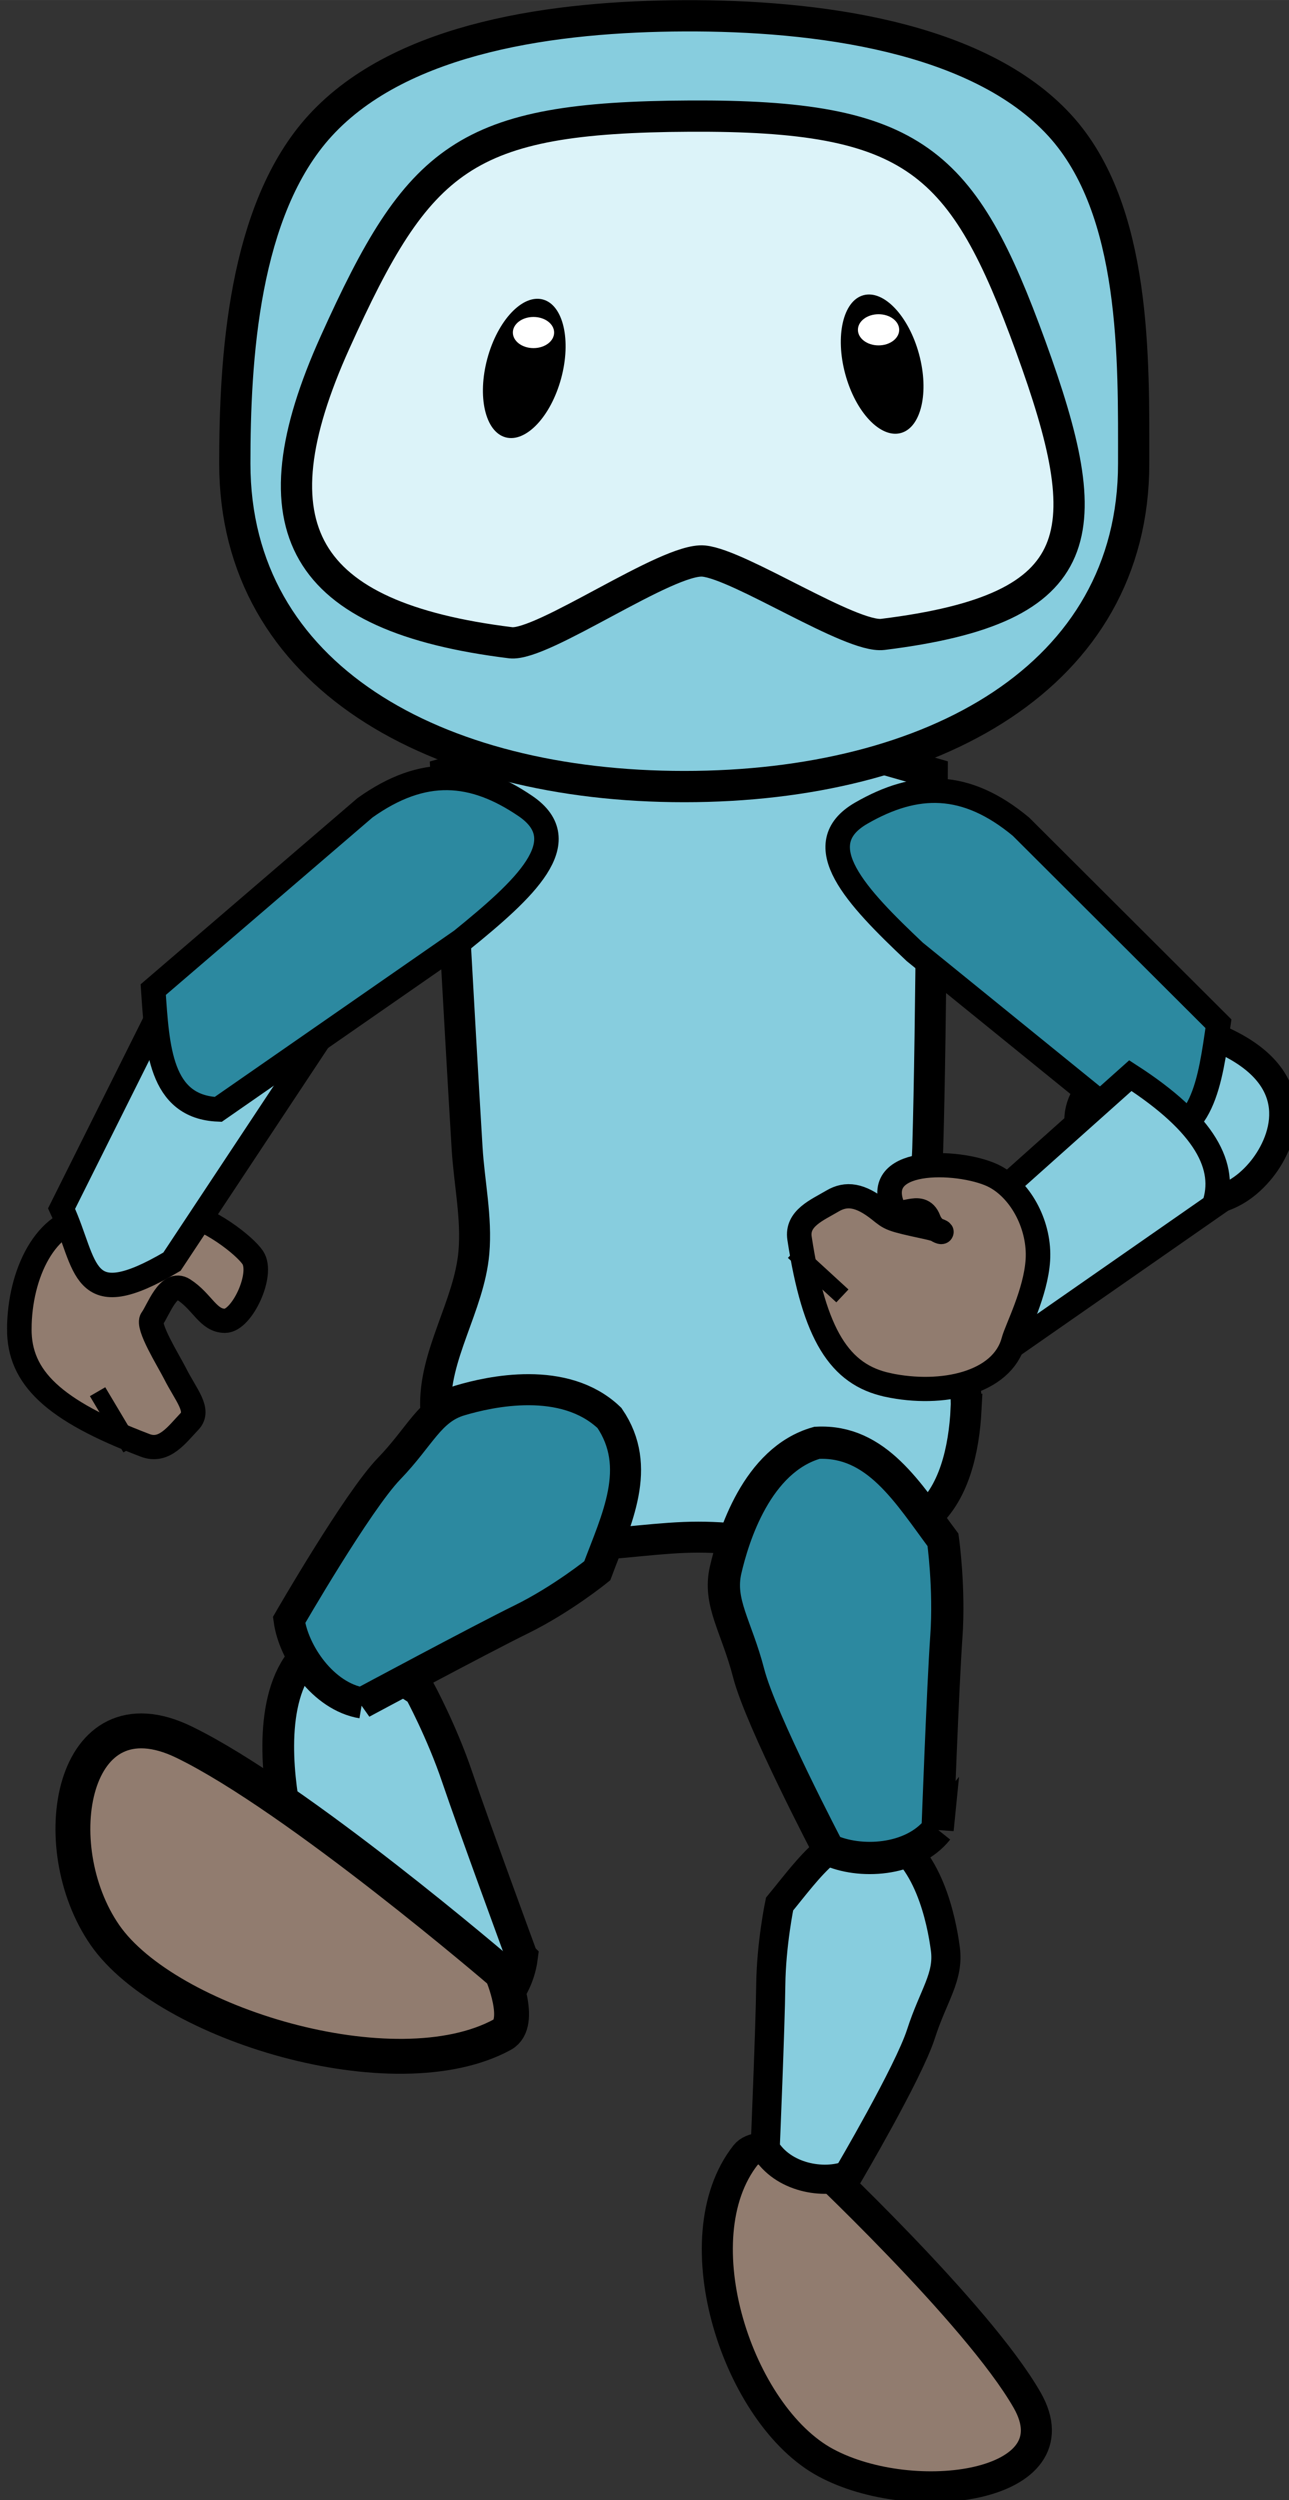 <?xml version="1.0" encoding="UTF-8" standalone="no"?>
<svg
   xmlns:dc="http://purl.org/dc/elements/1.1/"
   xmlns:cc="http://creativecommons.org/ns#"
   xmlns:rdf="http://www.w3.org/1999/02/22-rdf-syntax-ns#"
   xmlns:svg="http://www.w3.org/2000/svg"
   xmlns="http://www.w3.org/2000/svg"
   xmlns:sodipodi="http://sodipodi.sourceforge.net/DTD/sodipodi-0.dtd"
   xmlns:inkscape="http://www.inkscape.org/namespaces/inkscape"
   width="103.198"
   height="200"
   viewBox="0 0 27.305 52.917"
   version="1.1"
   id="svg123"
   inkscape:version="1.0.1 (0767f8302a, 2020-10-17)"
   sodipodi:docname="walk_front5.svg"
   inkscape:export-filename="/home/karine/escoria-assets-testing/marche_devant/marche_avant.png"
   inkscape:export-xdpi="96"
   inkscape:export-ydpi="96">
  <rect x="0" y="0" width="27.305" height="52.917" fill="#333333" stroke="none"/>
  <defs
     id="defs117" />
  <sodipodi:namedview
     id="base"
     pagecolor="#ffffff"
     bordercolor="#666666"
     borderopacity="1.0"
     inkscape:pageopacity="0.0"
     inkscape:pageshadow="2"
     inkscape:zoom="3.468319"
     inkscape:cx="41.585361"
     inkscape:cy="100.46779"
     inkscape:document-units="mm"
     inkscape:current-layer="layer1"
     inkscape:document-rotation="0"
     showgrid="false"
     inkscape:snap-global="false"
     inkscape:window-width="1848"
     inkscape:window-height="1016"
     inkscape:window-x="72"
     inkscape:window-y="27"
     inkscape:window-maximized="1"
     fit-margin-top="0"
     fit-margin-left="0"
     fit-margin-right="0"
     fit-margin-bottom="0"
     units="px" />
  <g
     inkscape:label="Calque 1"
     inkscape:groupmode="layer"
     id="layer1"
     transform="translate(-43.797,-517.009)">
    <g
       id="g1604"
       transform="matrix(0.434,0,0,0.434,-94.863,514.27)"
       inkscape:export-filename="/home/karine/snap/inkscape/8049/g1604.png"
       inkscape:export-xdpi="96"
       inkscape:export-ydpi="96">
      <path
         id="rect856-1-3-8-6-8-3-0-0-8"
         style="fill:#87cdde;fill-opacity:1;stroke:#000000;stroke-width:1.511;stroke-linecap:square;stroke-miterlimit:4;stroke-dasharray:none;stroke-opacity:1;paint-order:markers stroke fill"
         d="m 366.647,75.041 c -0.1,1.922 -0.568,4.208 -2.111,5.386 -4.507,2.12 -7.296,0.852 -10.96,0.852 -3.662,-1e-4 -8.06,1.364 -10.953,-0.852 -1.519,-1.163 -1.773,-3.491 -1.863,-5.386 -0.123,-2.618 1.635,-5.033 1.863,-7.644 0.148,-1.693 -0.228,-3.392 -0.331,-5.088 -0.371,-6.097 -1.034,-18.297 -1.034,-18.297 l 9.474,-2.704 h 4.794 l 9.474,2.704 c 0,0 -0.044,12.2 -0.225,18.297 -0.051,1.697 -0.428,3.401 -0.24,5.088 0.293,2.625 2.249,5.007 2.111,7.644 z"
         sodipodi:nodetypes="acaaaaaccccaaa" />
      <path
         id="path833-6-2-6-6"
         style="fill:#87cdde;fill-opacity:1;stroke:#000000;stroke-width:1.525;stroke-linecap:square;stroke-miterlimit:4;stroke-dasharray:none;stroke-opacity:1;paint-order:markers stroke fill"
         d="m 374.826,28.919 c 0,10.381 -9.821,15.754 -21.936,15.754 -12.115,0 -21.936,-5.373 -21.936,-15.754 0,-5.043 0.399,-12.374 4.172,-16.488 3.993,-4.355 11.548,-5.324 17.764,-5.35 6.397,-0.027 14.34,0.985 18.334,5.35 3.762,4.111 3.602,11.453 3.602,16.488 z"
         sodipodi:nodetypes="ssssass" />
      <path
         id="path833-5-4-3-0-7-5-7-2-8"
         style="fill:#dcf3f9;fill-opacity:1;stroke:#000000;stroke-width:1.525;stroke-linecap:square;stroke-miterlimit:4;stroke-dasharray:none;stroke-opacity:1;paint-order:markers stroke fill"
         d="m 344.414,37.658 c -10.222,-1.264 -12.651,-5.601 -8.567,-14.651 4.085,-9.05 6.296,-10.976 17.304,-11.034 11.008,-0.058 13.354,2.175 16.653,11.242 3.299,9.067 2.998,12.772 -7.224,14.036 -1.545,0.191 -6.977,-3.404 -8.738,-3.577 -1.761,-0.173 -7.883,4.175 -9.428,3.984 z"
         sodipodi:nodetypes="szzzszs" />
      <path
         id="rect875-9-1-1-3-5-0-4"
         style="fill:#87cdde;fill-opacity:1;stroke:#000000;stroke-width:1.548;stroke-linecap:square;stroke-miterlimit:4;stroke-dasharray:none;stroke-opacity:1;paint-order:markers stroke fill"
         d="m 344.971,101.762 c 0,0 -2.4,-6.524 -3.157,-8.766 -0.757,-2.242 -1.838,-4.228 -1.838,-4.228 -1.961,-1.272 -3.934,-2.924 -5.813,-1.412 -1.647,2.144 -1.027,6.127 -0.688,7.753 0.339,1.625 1.351,2.241 2.589,4.057 1.237,1.816 5.737,5.998 5.737,5.998 1.244,-0.067 2.914,-1.387 3.171,-3.401 z"
         sodipodi:nodetypes="czcczzccc" />
      <path
         id="rect875-9-1-1-5-5-9-6-3"
         style="fill:#2c89a0;fill-opacity:1;stroke:#000000;stroke-width:1.515;stroke-linecap:square;stroke-miterlimit:4;stroke-dasharray:none;stroke-opacity:1;paint-order:markers stroke fill"
         d="m 337.162,89.369 c 0,0 5.778,-3.099 7.772,-4.078 1.994,-0.979 3.71,-2.371 3.71,-2.371 0.942,-2.518 2.236,-5.051 0.596,-7.453 -2.2,-2.102 -5.833,-1.293 -7.304,-0.852 -1.471,0.441 -1.92,1.739 -3.458,3.331 -1.538,1.592 -4.875,7.373 -4.875,7.373 0.217,1.593 1.652,3.728 3.56,4.049 z"
         sodipodi:nodetypes="czcczzccc" />
      <path
         id="rect892-5-0-2-3-2-6-6-61-1-1"
         style="fill:#917c6f;fill-opacity:1;stroke:#000000;stroke-width:1.515;stroke-linecap:square;stroke-miterlimit:4;stroke-dasharray:none;stroke-opacity:1;paint-order:markers stroke fill"
         d="m 358.956,111.421 c 0,0 8.238,7.698 10.67,11.947 2.432,4.249 -5.545,5.356 -9.829,3.052 -4.284,-2.304 -7.124,-10.928 -3.91,-15.006 0.628,-0.797 3.069,0.007 3.069,0.007 z"
         sodipodi:nodetypes="czzac" />
      <path
         id="rect875-9-1-1-1-2-2-5-4"
         style="fill:#87cdde;fill-opacity:1;stroke:#000000;stroke-width:1.422;stroke-linecap:square;stroke-miterlimit:4;stroke-dasharray:none;stroke-opacity:1;paint-order:markers stroke fill"
         d="m 356.84,111.102 c 0,0 0.25,-5.944 0.273,-7.96 0.022,-2.015 0.429,-3.967 0.429,-3.967 1.458,-1.766 2.81,-3.825 5.05,-3.437 2.216,0.964 2.861,4.25 3.043,5.626 0.181,1.376 -0.583,2.256 -1.19,4.142 -0.607,1.886 -3.562,6.899 -3.562,6.899 -1.195,0.454 -3.178,0.127 -4.042,-1.303 z"
         sodipodi:nodetypes="czcczzccc" />
      <path
         id="rect875-9-1-1-5-9-9-8-5-9"
         style="fill:#2c89a0;fill-opacity:1;stroke:#000000;stroke-width:1.573;stroke-linecap:square;stroke-miterlimit:4;stroke-dasharray:none;stroke-opacity:1;paint-order:markers stroke fill"
         d="m 365.256,95.539 c 0,0 0.259,-7.027 0.427,-9.401 0.168,-2.374 -0.164,-4.726 -0.164,-4.726 -1.701,-2.277 -3.236,-4.884 -6.151,-4.734 -2.941,0.831 -4.09,4.608 -4.458,6.202 -0.367,1.594 0.528,2.734 1.124,5.035 0.595,2.302 3.902,8.603 3.902,8.603 1.49,0.697 4.07,0.585 5.32,-0.98 z"
         sodipodi:nodetypes="czcczzccc" />
      <g
         id="g1831-1-6-7-5-4"
         transform="matrix(5.756,0,0,5.756,122.873,-0.409)">
        <ellipse
           style="fill:#000000;fill-opacity:1;stroke:none;stroke-width:0.265;stroke-linecap:square;paint-order:markers stroke fill"
           id="path1506-2-1-8-4-8"
           cx="38.381"
           cy="-5.968"
           rx="0.324"
           ry="0.605"
           transform="rotate(15.178)" />
        <ellipse
           style="fill:#ffffff;fill-opacity:1;stroke:none;stroke-width:0.114;stroke-linecap:square;stroke-miterlimit:4;stroke-dasharray:none;paint-order:markers stroke fill"
           id="path1541-9-8-4-7-7"
           cx="38.683"
           cy="3.985"
           rx="0.175"
           ry="0.132" />
      </g>
      <g
         id="g1868-7-5-4-1"
         transform="matrix(5.756,0,0,5.756,46.065,-0.732)">
        <ellipse
           style="fill:#000000;fill-opacity:1;stroke:none;stroke-width:0.265;stroke-linecap:square;paint-order:markers stroke fill"
           id="path1506-9-9-0-4-7"
           cx="-51.937"
           cy="18.566"
           rx="0.324"
           ry="0.605"
           transform="matrix(-0.965,0.262,0.262,0.965,0,0)" />
        <ellipse
           style="fill:#ffffff;fill-opacity:1;stroke:none;stroke-width:0.114;stroke-linecap:square;stroke-miterlimit:4;stroke-dasharray:none;paint-order:markers stroke fill"
           id="path1541-0-2-3-3-2"
           cx="54.953"
           cy="4.018"
           rx="0.175"
           ry="0.132" />
      </g>
      <path
         id="path833-6-9-66-6-9-4-7"
         style="fill:#87cdde;fill-opacity:1;stroke:#000000;stroke-width:1.338;stroke-linecap:square;stroke-miterlimit:4;stroke-dasharray:none;stroke-opacity:1;paint-order:markers stroke fill"
         d="m 372.937,59.115 c -1.623,1.692 -0.862,3.799 2.345,5.191 2.316,1.006 4.213,0.883 5.696,-0.853 1.129,-1.321 2.451,-4.398 -1.698,-6.358 -3.069,-1.45 -4.828,0.441 -6.343,2.02 z"
         sodipodi:nodetypes="sssss" />
      <path
         id="rect892-5-3-9-1-7-2-77-6-9-7-7-2"
         style="fill:#2c89a0;fill-opacity:1;stroke:#000000;stroke-width:1.194;stroke-linecap:square;stroke-miterlimit:4;stroke-dasharray:none;stroke-opacity:1;paint-order:markers stroke fill"
         d="m 378.964,56.24 c -0.408,2.804 -0.752,5.684 -3.606,5.591 l -11.214,-9.094 c -2.851,-2.693 -5.283,-5.233 -2.613,-6.769 2.67,-1.536 5.099,-1.58 7.798,0.664 z"
         sodipodi:nodetypes="cccscc" />
      <path
         id="rect892-5-3-9-1-7-2-7-1-3-0-3-6-2"
         style="fill:#87cdde;fill-opacity:1;stroke:#000000;stroke-width:1.192;stroke-linecap:square;stroke-miterlimit:4;stroke-dasharray:none;stroke-opacity:1;paint-order:markers stroke fill"
         d="m 378.745,65.112 -10.539,7.335 c -2.962,-0.812 -5.393,-0.036 -3.433,-4.846 l 9.892,-8.83 c 3.667,2.367 4.736,4.448 4.079,6.34 z"
         sodipodi:nodetypes="ccccc" />
      <g
         id="g1742-7-1-6-5-6"
         transform="matrix(-3.122,4.771,-4.836,-3.08,610.175,-153.391)"
         style="fill:#917c6f;fill-opacity:1">
        <path
           id="path839-9-65-0-6-2-1-6-1"
           style="fill:#917c6f;fill-opacity:1;stroke:#000000;stroke-width:0.208;stroke-linecap:square;stroke-miterlimit:4;stroke-dasharray:none;stroke-opacity:1;paint-order:markers stroke fill"
           d="m 56.926,14.399 c 0.147,0.39 -0.024,0.756 -0.653,1.311 -0.13,0.114 -0.283,0.006 -0.421,-0.062 -0.121,-0.06 -0.172,-0.167 -0.15,-0.377 0.013,-0.12 0.018,-0.119 -0.092,-0.412 -0.088,-0.236 0.026,-0.104 -0.065,0.018 -0.115,0.155 0.154,0.199 0.073,0.315 -0.278,0.397 -0.669,-0.299 -0.689,-0.591 -0.018,-0.256 0.154,-0.55 0.406,-0.691 0.245,-0.137 0.593,-0.17 0.694,-0.203 0.358,-0.117 0.731,0.25 0.897,0.691 z"
           sodipodi:nodetypes="ssssssssssss" />
        <path
           style="fill:#917c6f;fill-opacity:1;stroke:#000000;stroke-width:0.151;stroke-linecap:butt;stroke-linejoin:miter;stroke-miterlimit:4;stroke-dasharray:none;stroke-opacity:1"
           d="m 56.394,15.688 0.098,-0.552 v 0"
           id="path1529-9-7-7-2-9-0" />
      </g>
      <g
         id="g1742-7-6-3-6"
         transform="matrix(-5.395,1.979,2.006,5.322,598.667,-118.166)"
         style="fill:#917c6f;fill-opacity:1">
        <path
           id="path839-9-65-0-6-3-6-1"
           style="fill:#917c6f;fill-opacity:1;stroke:#000000;stroke-width:0.208;stroke-linecap:square;stroke-miterlimit:4;stroke-dasharray:none;stroke-opacity:1;paint-order:markers stroke fill"
           d="m 56.926,14.399 c 0.147,0.39 -0.024,0.756 -0.653,1.311 -0.13,0.114 -0.283,0.006 -0.421,-0.062 -0.121,-0.06 -0.052,-0.222 -0.03,-0.432 0.013,-0.12 0.083,-0.466 0.019,-0.506 -0.073,-0.047 -0.247,-0.265 -0.338,-0.143 -0.115,0.155 -0.101,0.325 -0.236,0.375 -0.135,0.05 -0.448,-0.261 -0.41,-0.427 0.025,-0.112 0.226,-0.463 0.478,-0.604 0.245,-0.137 0.593,-0.17 0.694,-0.203 0.358,-0.117 0.731,0.25 0.897,0.691 z"
           sodipodi:nodetypes="sssssszssss" />
        <path
           style="fill:#917c6f;fill-opacity:1;stroke:#000000;stroke-width:0.151;stroke-linecap:butt;stroke-linejoin:miter;stroke-miterlimit:4;stroke-dasharray:none;stroke-opacity:1"
           d="m 56.394,15.688 0.098,-0.552 v 0"
           id="path1529-9-7-9-0-5" />
      </g>
      <path
         id="rect892-5-3-9-1-7-2-7-1-3-4-6-94"
         style="fill:#87cdde;fill-opacity:1;stroke:#000000;stroke-width:1.192;stroke-linecap:square;stroke-miterlimit:4;stroke-dasharray:none;stroke-opacity:1;paint-order:markers stroke fill"
         d="m 328.201,53.842 -5.702,11.413 c 1.275,2.76 0.877,5.25 5.387,2.589 l 7.299,-11.016 z"
         sodipodi:nodetypes="ccccc" />
      <path
         id="rect892-5-3-9-1-7-2-77-6-8-2-9"
         style="fill:#2c89a0;fill-opacity:1;stroke:#000000;stroke-width:1.194;stroke-linecap:square;stroke-miterlimit:4;stroke-dasharray:none;stroke-opacity:1;paint-order:markers stroke fill"
         d="m 326.973,54.575 c 0.194,2.826 0.318,5.723 3.171,5.842 l 11.873,-8.24 c 3.048,-2.474 5.665,-4.828 3.12,-6.556 -2.545,-1.729 -4.965,-1.953 -7.827,0.085 z"
         sodipodi:nodetypes="cccscc" />
      <path
         id="rect892-5-0-2-3-2-6-6-6-0"
         style="fill:#917c6f;fill-opacity:1;stroke:#000000;stroke-width:1.702;stroke-linecap:square;stroke-miterlimit:4;stroke-dasharray:none;stroke-opacity:1;paint-order:markers stroke fill"
         d="m 343.983,102.537 c 0,0 -10.003,-8.589 -15.507,-11.261 -5.504,-2.672 -6.872,5.056 -3.864,9.405 3.008,4.35 14.164,7.721 19.404,4.858 1.024,-0.559 -0.033,-3.003 -0.033,-3.003 z"
         sodipodi:nodetypes="czzac" />
    </g>
  </g>
</svg>
